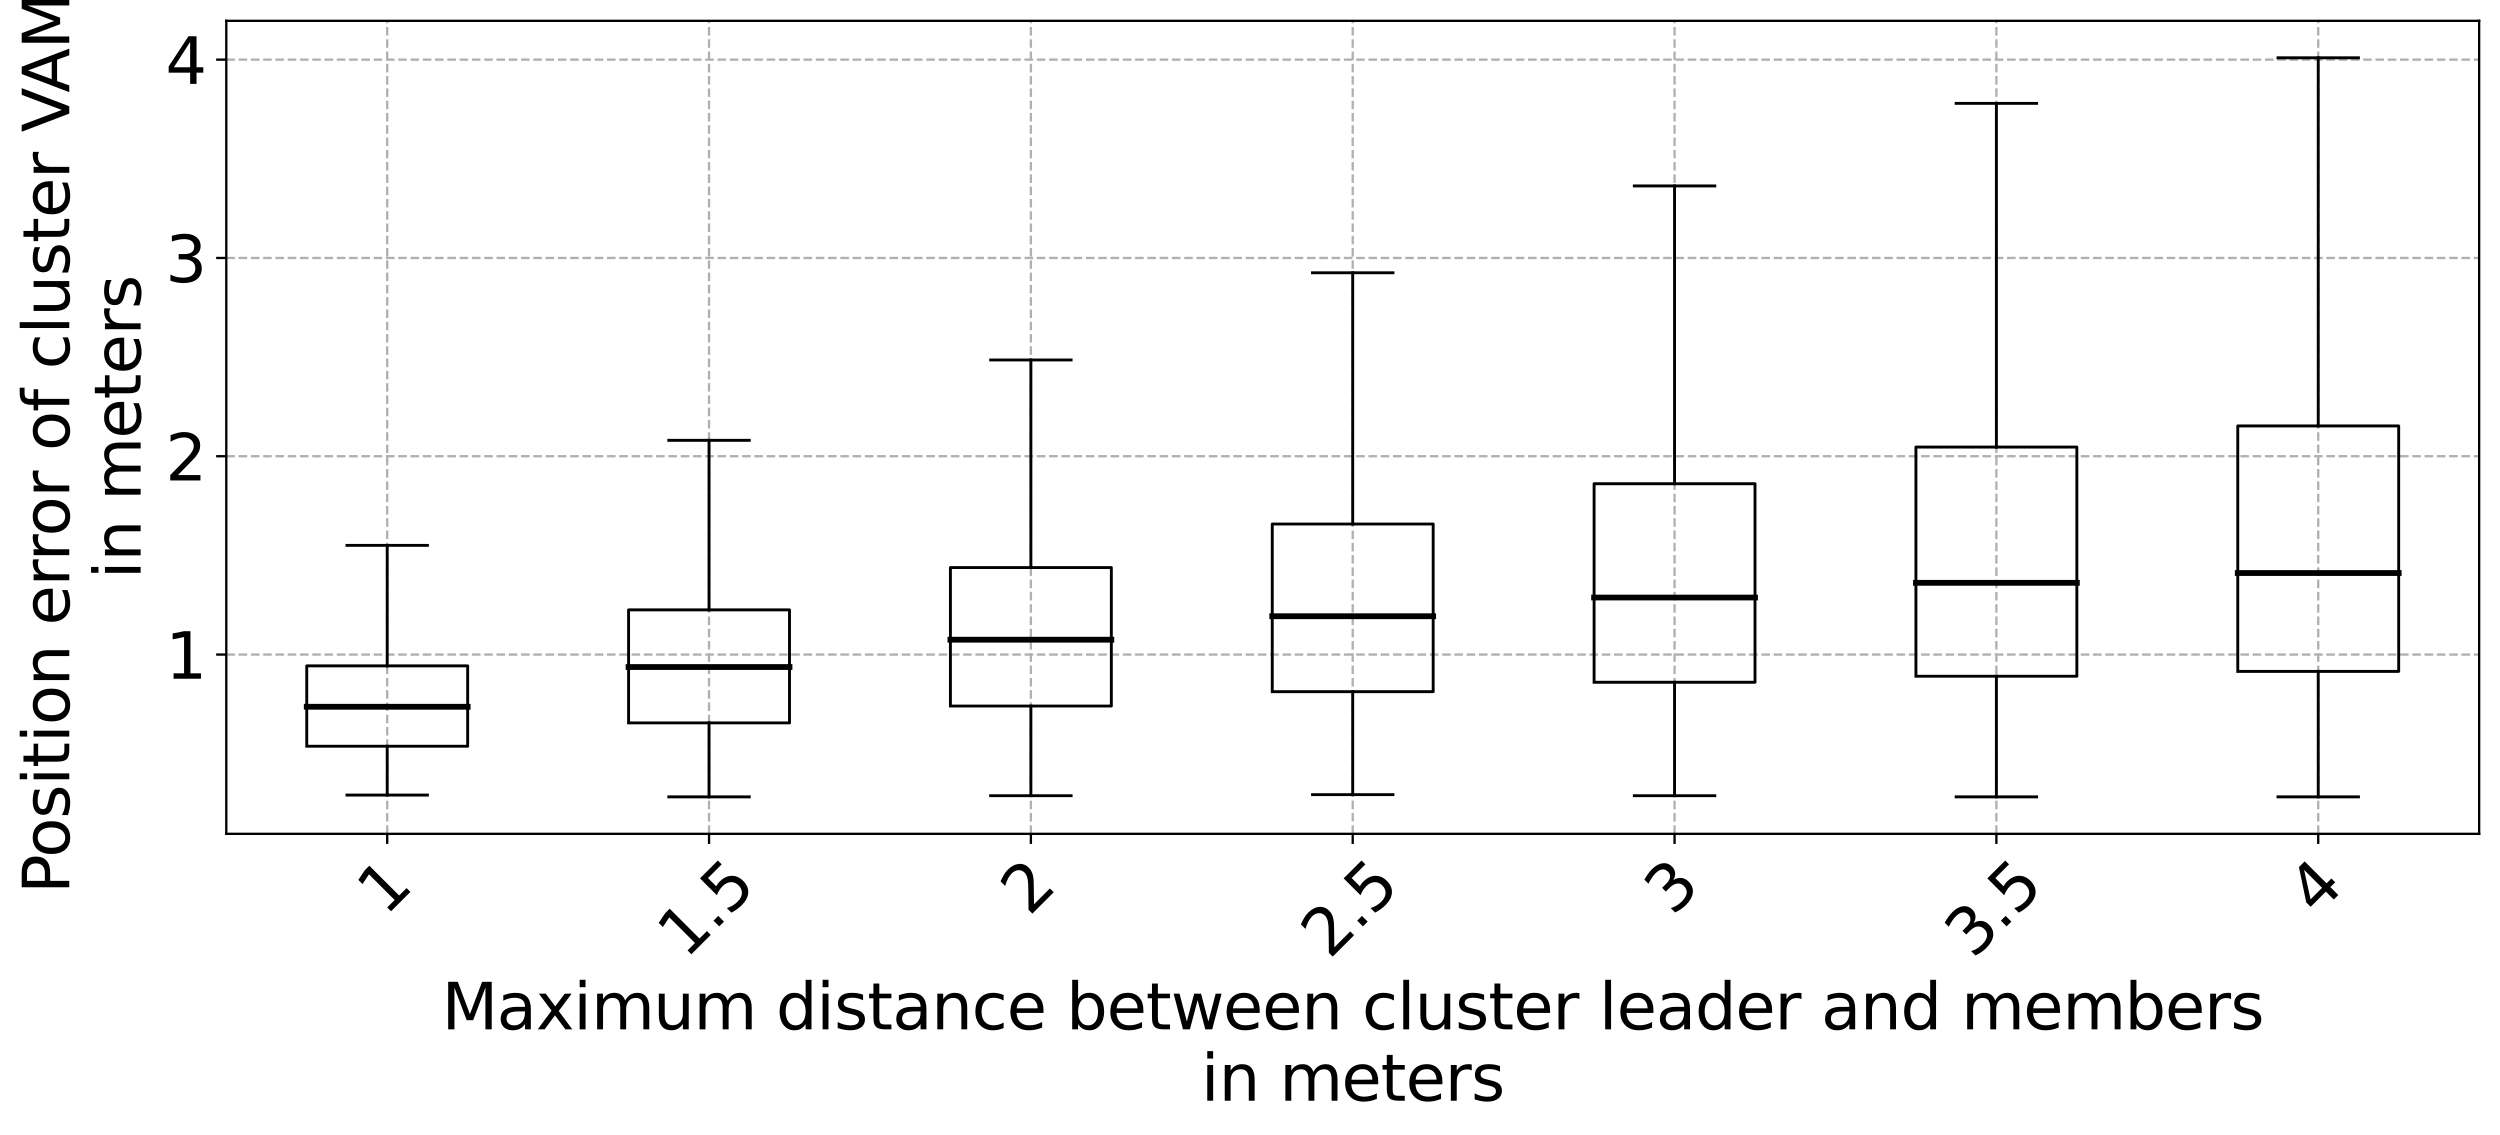 <?xml version="1.0" encoding="utf-8" standalone="no"?>
<!DOCTYPE svg PUBLIC "-//W3C//DTD SVG 1.1//EN"
  "http://www.w3.org/Graphics/SVG/1.1/DTD/svg11.dtd">
<svg xmlns:xlink="http://www.w3.org/1999/xlink" width="863.116pt" height="391.794pt" viewBox="0 0 863.116 391.794" xmlns="http://www.w3.org/2000/svg" version="1.1">
 <defs>
  <style type="text/css">*{stroke-linejoin: round; stroke-linecap: butt}</style>
 </defs>
 <g id="figure_1">
  <g id="patch_1">
   <path d="M 0 391.794 
L 863.116 391.794 
L 863.116 0 
L 0 0 
z
" style="fill: #ffffff"/>
  </g>
  <g id="axes_1">
   <g id="patch_2">
    <path d="M 78.125 287.871 
L 855.916 287.871 
L 855.916 7.2 
L 78.125 7.2 
z
" style="fill: #ffffff"/>
   </g>
   <g id="matplotlib.axis_1">
    <g id="xtick_1">
     <g id="line2d_1">
      <path d="M 133.681 287.871 
L 133.681 7.2 
" clip-path="url(#p2263cb869e)" style="fill: none; stroke-dasharray: 2.96,1.28; stroke-dashoffset: 0; stroke: #b0b0b0; stroke-width: 0.8"/>
     </g>
     <g id="line2d_2">
      <defs>
       <path id="mddb8980dfa" d="M 0 0 
L 0 3.5 
" style="stroke: #000000; stroke-width: 0.8"/>
      </defs>
      <g>
       <use xlink:href="#mddb8980dfa" x="133.681" y="287.871" style="stroke: #000000; stroke-width: 0.8"/>
      </g>
     </g>
     <g id="text_1">
      <!-- 1 -->
      <g transform="translate(133.025 316.59) rotate(-45) scale(0.22 -0.22)">
       <defs>
        <path id="DejaVuSans-31" d="M 794 531 
L 1825 531 
L 1825 4091 
L 703 3866 
L 703 4441 
L 1819 4666 
L 2450 4666 
L 2450 531 
L 3481 531 
L 3481 0 
L 794 0 
L 794 531 
z
" transform="scale(0.016)"/>
       </defs>
       <use xlink:href="#DejaVuSans-31"/>
      </g>
     </g>
    </g>
    <g id="xtick_2">
     <g id="line2d_3">
      <path d="M 244.794 287.871 
L 244.794 7.2 
" clip-path="url(#p2263cb869e)" style="fill: none; stroke-dasharray: 2.96,1.28; stroke-dashoffset: 0; stroke: #b0b0b0; stroke-width: 0.8"/>
     </g>
     <g id="line2d_4">
      <g>
       <use xlink:href="#mddb8980dfa" x="244.794" y="287.871" style="stroke: #000000; stroke-width: 0.8"/>
      </g>
     </g>
     <g id="text_2">
      <!-- 1.5 -->
      <g transform="translate(236.717 331.431) rotate(-45) scale(0.22 -0.22)">
       <defs>
        <path id="DejaVuSans-2e" d="M 684 794 
L 1344 794 
L 1344 0 
L 684 0 
L 684 794 
z
" transform="scale(0.016)"/>
        <path id="DejaVuSans-35" d="M 691 4666 
L 3169 4666 
L 3169 4134 
L 1269 4134 
L 1269 2991 
Q 1406 3038 1543 3061 
Q 1681 3084 1819 3084 
Q 2600 3084 3056 2656 
Q 3513 2228 3513 1497 
Q 3513 744 3044 326 
Q 2575 -91 1722 -91 
Q 1428 -91 1123 -41 
Q 819 9 494 109 
L 494 744 
Q 775 591 1075 516 
Q 1375 441 1709 441 
Q 2250 441 2565 725 
Q 2881 1009 2881 1497 
Q 2881 1984 2565 2268 
Q 2250 2553 1709 2553 
Q 1456 2553 1204 2497 
Q 953 2441 691 2322 
L 691 4666 
z
" transform="scale(0.016)"/>
       </defs>
       <use xlink:href="#DejaVuSans-31"/>
       <use xlink:href="#DejaVuSans-2e" x="63.623"/>
       <use xlink:href="#DejaVuSans-35" x="95.41"/>
      </g>
     </g>
    </g>
    <g id="xtick_3">
     <g id="line2d_5">
      <path d="M 355.907 287.871 
L 355.907 7.2 
" clip-path="url(#p2263cb869e)" style="fill: none; stroke-dasharray: 2.96,1.28; stroke-dashoffset: 0; stroke: #b0b0b0; stroke-width: 0.8"/>
     </g>
     <g id="line2d_6">
      <g>
       <use xlink:href="#mddb8980dfa" x="355.907" y="287.871" style="stroke: #000000; stroke-width: 0.8"/>
      </g>
     </g>
     <g id="text_3">
      <!-- 2 -->
      <g transform="translate(355.251 316.59) rotate(-45) scale(0.22 -0.22)">
       <defs>
        <path id="DejaVuSans-32" d="M 1228 531 
L 3431 531 
L 3431 0 
L 469 0 
L 469 531 
Q 828 903 1448 1529 
Q 2069 2156 2228 2338 
Q 2531 2678 2651 2914 
Q 2772 3150 2772 3378 
Q 2772 3750 2511 3984 
Q 2250 4219 1831 4219 
Q 1534 4219 1204 4116 
Q 875 4013 500 3803 
L 500 4441 
Q 881 4594 1212 4672 
Q 1544 4750 1819 4750 
Q 2544 4750 2975 4387 
Q 3406 4025 3406 3419 
Q 3406 3131 3298 2873 
Q 3191 2616 2906 2266 
Q 2828 2175 2409 1742 
Q 1991 1309 1228 531 
z
" transform="scale(0.016)"/>
       </defs>
       <use xlink:href="#DejaVuSans-32"/>
      </g>
     </g>
    </g>
    <g id="xtick_4">
     <g id="line2d_7">
      <path d="M 467.02 287.871 
L 467.02 7.2 
" clip-path="url(#p2263cb869e)" style="fill: none; stroke-dasharray: 2.96,1.28; stroke-dashoffset: 0; stroke: #b0b0b0; stroke-width: 0.8"/>
     </g>
     <g id="line2d_8">
      <g>
       <use xlink:href="#mddb8980dfa" x="467.02" y="287.871" style="stroke: #000000; stroke-width: 0.8"/>
      </g>
     </g>
     <g id="text_4">
      <!-- 2.5 -->
      <g transform="translate(458.943 331.431) rotate(-45) scale(0.22 -0.22)">
       <use xlink:href="#DejaVuSans-32"/>
       <use xlink:href="#DejaVuSans-2e" x="63.623"/>
       <use xlink:href="#DejaVuSans-35" x="95.41"/>
      </g>
     </g>
    </g>
    <g id="xtick_5">
     <g id="line2d_9">
      <path d="M 578.133 287.871 
L 578.133 7.2 
" clip-path="url(#p2263cb869e)" style="fill: none; stroke-dasharray: 2.96,1.28; stroke-dashoffset: 0; stroke: #b0b0b0; stroke-width: 0.8"/>
     </g>
     <g id="line2d_10">
      <g>
       <use xlink:href="#mddb8980dfa" x="578.133" y="287.871" style="stroke: #000000; stroke-width: 0.8"/>
      </g>
     </g>
     <g id="text_5">
      <!-- 3 -->
      <g transform="translate(577.477 316.59) rotate(-45) scale(0.22 -0.22)">
       <defs>
        <path id="DejaVuSans-33" d="M 2597 2516 
Q 3050 2419 3304 2112 
Q 3559 1806 3559 1356 
Q 3559 666 3084 287 
Q 2609 -91 1734 -91 
Q 1441 -91 1130 -33 
Q 819 25 488 141 
L 488 750 
Q 750 597 1062 519 
Q 1375 441 1716 441 
Q 2309 441 2620 675 
Q 2931 909 2931 1356 
Q 2931 1769 2642 2001 
Q 2353 2234 1838 2234 
L 1294 2234 
L 1294 2753 
L 1863 2753 
Q 2328 2753 2575 2939 
Q 2822 3125 2822 3475 
Q 2822 3834 2567 4026 
Q 2313 4219 1838 4219 
Q 1578 4219 1281 4162 
Q 984 4106 628 3988 
L 628 4550 
Q 988 4650 1302 4700 
Q 1616 4750 1894 4750 
Q 2613 4750 3031 4423 
Q 3450 4097 3450 3541 
Q 3450 3153 3228 2886 
Q 3006 2619 2597 2516 
z
" transform="scale(0.016)"/>
       </defs>
       <use xlink:href="#DejaVuSans-33"/>
      </g>
     </g>
    </g>
    <g id="xtick_6">
     <g id="line2d_11">
      <path d="M 689.246 287.871 
L 689.246 7.2 
" clip-path="url(#p2263cb869e)" style="fill: none; stroke-dasharray: 2.96,1.28; stroke-dashoffset: 0; stroke: #b0b0b0; stroke-width: 0.8"/>
     </g>
     <g id="line2d_12">
      <g>
       <use xlink:href="#mddb8980dfa" x="689.246" y="287.871" style="stroke: #000000; stroke-width: 0.8"/>
      </g>
     </g>
     <g id="text_6">
      <!-- 3.5 -->
      <g transform="translate(681.169 331.431) rotate(-45) scale(0.22 -0.22)">
       <use xlink:href="#DejaVuSans-33"/>
       <use xlink:href="#DejaVuSans-2e" x="63.623"/>
       <use xlink:href="#DejaVuSans-35" x="95.41"/>
      </g>
     </g>
    </g>
    <g id="xtick_7">
     <g id="line2d_13">
      <path d="M 800.36 287.871 
L 800.36 7.2 
" clip-path="url(#p2263cb869e)" style="fill: none; stroke-dasharray: 2.96,1.28; stroke-dashoffset: 0; stroke: #b0b0b0; stroke-width: 0.8"/>
     </g>
     <g id="line2d_14">
      <g>
       <use xlink:href="#mddb8980dfa" x="800.36" y="287.871" style="stroke: #000000; stroke-width: 0.8"/>
      </g>
     </g>
     <g id="text_7">
      <!-- 4 -->
      <g transform="translate(799.703 316.59) rotate(-45) scale(0.22 -0.22)">
       <defs>
        <path id="DejaVuSans-34" d="M 2419 4116 
L 825 1625 
L 2419 1625 
L 2419 4116 
z
M 2253 4666 
L 3047 4666 
L 3047 1625 
L 3713 1625 
L 3713 1100 
L 3047 1100 
L 3047 0 
L 2419 0 
L 2419 1100 
L 313 1100 
L 313 1709 
L 2253 4666 
z
" transform="scale(0.016)"/>
       </defs>
       <use xlink:href="#DejaVuSans-34"/>
      </g>
     </g>
    </g>
    <g id="text_8">
     <!-- Maximum distance between cluster leader and members -->
     <g transform="translate(152.522 355.383) scale(0.22 -0.22)">
      <defs>
       <path id="DejaVuSans-4d" d="M 628 4666 
L 1569 4666 
L 2759 1491 
L 3956 4666 
L 4897 4666 
L 4897 0 
L 4281 0 
L 4281 4097 
L 3078 897 
L 2444 897 
L 1241 4097 
L 1241 0 
L 628 0 
L 628 4666 
z
" transform="scale(0.016)"/>
       <path id="DejaVuSans-61" d="M 2194 1759 
Q 1497 1759 1228 1600 
Q 959 1441 959 1056 
Q 959 750 1161 570 
Q 1363 391 1709 391 
Q 2188 391 2477 730 
Q 2766 1069 2766 1631 
L 2766 1759 
L 2194 1759 
z
M 3341 1997 
L 3341 0 
L 2766 0 
L 2766 531 
Q 2569 213 2275 61 
Q 1981 -91 1556 -91 
Q 1019 -91 701 211 
Q 384 513 384 1019 
Q 384 1609 779 1909 
Q 1175 2209 1959 2209 
L 2766 2209 
L 2766 2266 
Q 2766 2663 2505 2880 
Q 2244 3097 1772 3097 
Q 1472 3097 1187 3025 
Q 903 2953 641 2809 
L 641 3341 
Q 956 3463 1253 3523 
Q 1550 3584 1831 3584 
Q 2591 3584 2966 3190 
Q 3341 2797 3341 1997 
z
" transform="scale(0.016)"/>
       <path id="DejaVuSans-78" d="M 3513 3500 
L 2247 1797 
L 3578 0 
L 2900 0 
L 1881 1375 
L 863 0 
L 184 0 
L 1544 1831 
L 300 3500 
L 978 3500 
L 1906 2253 
L 2834 3500 
L 3513 3500 
z
" transform="scale(0.016)"/>
       <path id="DejaVuSans-69" d="M 603 3500 
L 1178 3500 
L 1178 0 
L 603 0 
L 603 3500 
z
M 603 4863 
L 1178 4863 
L 1178 4134 
L 603 4134 
L 603 4863 
z
" transform="scale(0.016)"/>
       <path id="DejaVuSans-6d" d="M 3328 2828 
Q 3544 3216 3844 3400 
Q 4144 3584 4550 3584 
Q 5097 3584 5394 3201 
Q 5691 2819 5691 2113 
L 5691 0 
L 5113 0 
L 5113 2094 
Q 5113 2597 4934 2840 
Q 4756 3084 4391 3084 
Q 3944 3084 3684 2787 
Q 3425 2491 3425 1978 
L 3425 0 
L 2847 0 
L 2847 2094 
Q 2847 2600 2669 2842 
Q 2491 3084 2119 3084 
Q 1678 3084 1418 2786 
Q 1159 2488 1159 1978 
L 1159 0 
L 581 0 
L 581 3500 
L 1159 3500 
L 1159 2956 
Q 1356 3278 1631 3431 
Q 1906 3584 2284 3584 
Q 2666 3584 2933 3390 
Q 3200 3197 3328 2828 
z
" transform="scale(0.016)"/>
       <path id="DejaVuSans-75" d="M 544 1381 
L 544 3500 
L 1119 3500 
L 1119 1403 
Q 1119 906 1312 657 
Q 1506 409 1894 409 
Q 2359 409 2629 706 
Q 2900 1003 2900 1516 
L 2900 3500 
L 3475 3500 
L 3475 0 
L 2900 0 
L 2900 538 
Q 2691 219 2414 64 
Q 2138 -91 1772 -91 
Q 1169 -91 856 284 
Q 544 659 544 1381 
z
M 1991 3584 
L 1991 3584 
z
" transform="scale(0.016)"/>
       <path id="DejaVuSans-20" transform="scale(0.016)"/>
       <path id="DejaVuSans-64" d="M 2906 2969 
L 2906 4863 
L 3481 4863 
L 3481 0 
L 2906 0 
L 2906 525 
Q 2725 213 2448 61 
Q 2172 -91 1784 -91 
Q 1150 -91 751 415 
Q 353 922 353 1747 
Q 353 2572 751 3078 
Q 1150 3584 1784 3584 
Q 2172 3584 2448 3432 
Q 2725 3281 2906 2969 
z
M 947 1747 
Q 947 1113 1208 752 
Q 1469 391 1925 391 
Q 2381 391 2643 752 
Q 2906 1113 2906 1747 
Q 2906 2381 2643 2742 
Q 2381 3103 1925 3103 
Q 1469 3103 1208 2742 
Q 947 2381 947 1747 
z
" transform="scale(0.016)"/>
       <path id="DejaVuSans-73" d="M 2834 3397 
L 2834 2853 
Q 2591 2978 2328 3040 
Q 2066 3103 1784 3103 
Q 1356 3103 1142 2972 
Q 928 2841 928 2578 
Q 928 2378 1081 2264 
Q 1234 2150 1697 2047 
L 1894 2003 
Q 2506 1872 2764 1633 
Q 3022 1394 3022 966 
Q 3022 478 2636 193 
Q 2250 -91 1575 -91 
Q 1294 -91 989 -36 
Q 684 19 347 128 
L 347 722 
Q 666 556 975 473 
Q 1284 391 1588 391 
Q 1994 391 2212 530 
Q 2431 669 2431 922 
Q 2431 1156 2273 1281 
Q 2116 1406 1581 1522 
L 1381 1569 
Q 847 1681 609 1914 
Q 372 2147 372 2553 
Q 372 3047 722 3315 
Q 1072 3584 1716 3584 
Q 2034 3584 2315 3537 
Q 2597 3491 2834 3397 
z
" transform="scale(0.016)"/>
       <path id="DejaVuSans-74" d="M 1172 4494 
L 1172 3500 
L 2356 3500 
L 2356 3053 
L 1172 3053 
L 1172 1153 
Q 1172 725 1289 603 
Q 1406 481 1766 481 
L 2356 481 
L 2356 0 
L 1766 0 
Q 1100 0 847 248 
Q 594 497 594 1153 
L 594 3053 
L 172 3053 
L 172 3500 
L 594 3500 
L 594 4494 
L 1172 4494 
z
" transform="scale(0.016)"/>
       <path id="DejaVuSans-6e" d="M 3513 2113 
L 3513 0 
L 2938 0 
L 2938 2094 
Q 2938 2591 2744 2837 
Q 2550 3084 2163 3084 
Q 1697 3084 1428 2787 
Q 1159 2491 1159 1978 
L 1159 0 
L 581 0 
L 581 3500 
L 1159 3500 
L 1159 2956 
Q 1366 3272 1645 3428 
Q 1925 3584 2291 3584 
Q 2894 3584 3203 3211 
Q 3513 2838 3513 2113 
z
" transform="scale(0.016)"/>
       <path id="DejaVuSans-63" d="M 3122 3366 
L 3122 2828 
Q 2878 2963 2633 3030 
Q 2388 3097 2138 3097 
Q 1578 3097 1268 2742 
Q 959 2388 959 1747 
Q 959 1106 1268 751 
Q 1578 397 2138 397 
Q 2388 397 2633 464 
Q 2878 531 3122 666 
L 3122 134 
Q 2881 22 2623 -34 
Q 2366 -91 2075 -91 
Q 1284 -91 818 406 
Q 353 903 353 1747 
Q 353 2603 823 3093 
Q 1294 3584 2113 3584 
Q 2378 3584 2631 3529 
Q 2884 3475 3122 3366 
z
" transform="scale(0.016)"/>
       <path id="DejaVuSans-65" d="M 3597 1894 
L 3597 1613 
L 953 1613 
Q 991 1019 1311 708 
Q 1631 397 2203 397 
Q 2534 397 2845 478 
Q 3156 559 3463 722 
L 3463 178 
Q 3153 47 2828 -22 
Q 2503 -91 2169 -91 
Q 1331 -91 842 396 
Q 353 884 353 1716 
Q 353 2575 817 3079 
Q 1281 3584 2069 3584 
Q 2775 3584 3186 3129 
Q 3597 2675 3597 1894 
z
M 3022 2063 
Q 3016 2534 2758 2815 
Q 2500 3097 2075 3097 
Q 1594 3097 1305 2825 
Q 1016 2553 972 2059 
L 3022 2063 
z
" transform="scale(0.016)"/>
       <path id="DejaVuSans-62" d="M 3116 1747 
Q 3116 2381 2855 2742 
Q 2594 3103 2138 3103 
Q 1681 3103 1420 2742 
Q 1159 2381 1159 1747 
Q 1159 1113 1420 752 
Q 1681 391 2138 391 
Q 2594 391 2855 752 
Q 3116 1113 3116 1747 
z
M 1159 2969 
Q 1341 3281 1617 3432 
Q 1894 3584 2278 3584 
Q 2916 3584 3314 3078 
Q 3713 2572 3713 1747 
Q 3713 922 3314 415 
Q 2916 -91 2278 -91 
Q 1894 -91 1617 61 
Q 1341 213 1159 525 
L 1159 0 
L 581 0 
L 581 4863 
L 1159 4863 
L 1159 2969 
z
" transform="scale(0.016)"/>
       <path id="DejaVuSans-77" d="M 269 3500 
L 844 3500 
L 1563 769 
L 2278 3500 
L 2956 3500 
L 3675 769 
L 4391 3500 
L 4966 3500 
L 4050 0 
L 3372 0 
L 2619 2869 
L 1863 0 
L 1184 0 
L 269 3500 
z
" transform="scale(0.016)"/>
       <path id="DejaVuSans-6c" d="M 603 4863 
L 1178 4863 
L 1178 0 
L 603 0 
L 603 4863 
z
" transform="scale(0.016)"/>
       <path id="DejaVuSans-72" d="M 2631 2963 
Q 2534 3019 2420 3045 
Q 2306 3072 2169 3072 
Q 1681 3072 1420 2755 
Q 1159 2438 1159 1844 
L 1159 0 
L 581 0 
L 581 3500 
L 1159 3500 
L 1159 2956 
Q 1341 3275 1631 3429 
Q 1922 3584 2338 3584 
Q 2397 3584 2469 3576 
Q 2541 3569 2628 3553 
L 2631 2963 
z
" transform="scale(0.016)"/>
      </defs>
      <use xlink:href="#DejaVuSans-4d"/>
      <use xlink:href="#DejaVuSans-61" x="86.279"/>
      <use xlink:href="#DejaVuSans-78" x="147.559"/>
      <use xlink:href="#DejaVuSans-69" x="206.738"/>
      <use xlink:href="#DejaVuSans-6d" x="234.521"/>
      <use xlink:href="#DejaVuSans-75" x="331.934"/>
      <use xlink:href="#DejaVuSans-6d" x="395.312"/>
      <use xlink:href="#DejaVuSans-20" x="492.725"/>
      <use xlink:href="#DejaVuSans-64" x="524.512"/>
      <use xlink:href="#DejaVuSans-69" x="587.988"/>
      <use xlink:href="#DejaVuSans-73" x="615.771"/>
      <use xlink:href="#DejaVuSans-74" x="667.871"/>
      <use xlink:href="#DejaVuSans-61" x="707.08"/>
      <use xlink:href="#DejaVuSans-6e" x="768.359"/>
      <use xlink:href="#DejaVuSans-63" x="831.738"/>
      <use xlink:href="#DejaVuSans-65" x="886.719"/>
      <use xlink:href="#DejaVuSans-20" x="948.242"/>
      <use xlink:href="#DejaVuSans-62" x="980.029"/>
      <use xlink:href="#DejaVuSans-65" x="1043.506"/>
      <use xlink:href="#DejaVuSans-74" x="1105.029"/>
      <use xlink:href="#DejaVuSans-77" x="1144.238"/>
      <use xlink:href="#DejaVuSans-65" x="1226.025"/>
      <use xlink:href="#DejaVuSans-65" x="1287.549"/>
      <use xlink:href="#DejaVuSans-6e" x="1349.072"/>
      <use xlink:href="#DejaVuSans-20" x="1412.451"/>
      <use xlink:href="#DejaVuSans-63" x="1444.238"/>
      <use xlink:href="#DejaVuSans-6c" x="1499.219"/>
      <use xlink:href="#DejaVuSans-75" x="1527.002"/>
      <use xlink:href="#DejaVuSans-73" x="1590.381"/>
      <use xlink:href="#DejaVuSans-74" x="1642.48"/>
      <use xlink:href="#DejaVuSans-65" x="1681.689"/>
      <use xlink:href="#DejaVuSans-72" x="1743.213"/>
      <use xlink:href="#DejaVuSans-20" x="1784.326"/>
      <use xlink:href="#DejaVuSans-6c" x="1816.113"/>
      <use xlink:href="#DejaVuSans-65" x="1843.896"/>
      <use xlink:href="#DejaVuSans-61" x="1905.42"/>
      <use xlink:href="#DejaVuSans-64" x="1966.699"/>
      <use xlink:href="#DejaVuSans-65" x="2030.176"/>
      <use xlink:href="#DejaVuSans-72" x="2091.699"/>
      <use xlink:href="#DejaVuSans-20" x="2132.812"/>
      <use xlink:href="#DejaVuSans-61" x="2164.6"/>
      <use xlink:href="#DejaVuSans-6e" x="2225.879"/>
      <use xlink:href="#DejaVuSans-64" x="2289.258"/>
      <use xlink:href="#DejaVuSans-20" x="2352.734"/>
      <use xlink:href="#DejaVuSans-6d" x="2384.521"/>
      <use xlink:href="#DejaVuSans-65" x="2481.934"/>
      <use xlink:href="#DejaVuSans-6d" x="2543.457"/>
      <use xlink:href="#DejaVuSans-62" x="2640.869"/>
      <use xlink:href="#DejaVuSans-65" x="2704.346"/>
      <use xlink:href="#DejaVuSans-72" x="2765.869"/>
      <use xlink:href="#DejaVuSans-73" x="2806.982"/>
     </g>
     <!-- in meters -->
     <g transform="translate(414.681 380.018) scale(0.22 -0.22)">
      <use xlink:href="#DejaVuSans-69"/>
      <use xlink:href="#DejaVuSans-6e" x="27.783"/>
      <use xlink:href="#DejaVuSans-20" x="91.162"/>
      <use xlink:href="#DejaVuSans-6d" x="122.949"/>
      <use xlink:href="#DejaVuSans-65" x="220.361"/>
      <use xlink:href="#DejaVuSans-74" x="281.885"/>
      <use xlink:href="#DejaVuSans-65" x="321.094"/>
      <use xlink:href="#DejaVuSans-72" x="382.617"/>
      <use xlink:href="#DejaVuSans-73" x="423.73"/>
     </g>
    </g>
   </g>
   <g id="matplotlib.axis_2">
    <g id="ytick_1">
     <g id="line2d_15">
      <path d="M 78.125 225.983 
L 855.916 225.983 
" clip-path="url(#p2263cb869e)" style="fill: none; stroke-dasharray: 2.96,1.28; stroke-dashoffset: 0; stroke: #b0b0b0; stroke-width: 0.8"/>
     </g>
     <g id="line2d_16">
      <defs>
       <path id="m7fa5b7ee86" d="M 0 0 
L -3.5 0 
" style="stroke: #000000; stroke-width: 0.8"/>
      </defs>
      <g>
       <use xlink:href="#m7fa5b7ee86" x="78.125" y="225.983" style="stroke: #000000; stroke-width: 0.8"/>
      </g>
     </g>
     <g id="text_9">
      <!-- 1 -->
      <g transform="translate(57.127 234.341) scale(0.22 -0.22)">
       <use xlink:href="#DejaVuSans-31"/>
      </g>
     </g>
    </g>
    <g id="ytick_2">
     <g id="line2d_17">
      <path d="M 78.125 157.52 
L 855.916 157.52 
" clip-path="url(#p2263cb869e)" style="fill: none; stroke-dasharray: 2.96,1.28; stroke-dashoffset: 0; stroke: #b0b0b0; stroke-width: 0.8"/>
     </g>
     <g id="line2d_18">
      <g>
       <use xlink:href="#m7fa5b7ee86" x="78.125" y="157.52" style="stroke: #000000; stroke-width: 0.8"/>
      </g>
     </g>
     <g id="text_10">
      <!-- 2 -->
      <g transform="translate(57.127 165.878) scale(0.22 -0.22)">
       <use xlink:href="#DejaVuSans-32"/>
      </g>
     </g>
    </g>
    <g id="ytick_3">
     <g id="line2d_19">
      <path d="M 78.125 89.057 
L 855.916 89.057 
" clip-path="url(#p2263cb869e)" style="fill: none; stroke-dasharray: 2.96,1.28; stroke-dashoffset: 0; stroke: #b0b0b0; stroke-width: 0.8"/>
     </g>
     <g id="line2d_20">
      <g>
       <use xlink:href="#m7fa5b7ee86" x="78.125" y="89.057" style="stroke: #000000; stroke-width: 0.8"/>
      </g>
     </g>
     <g id="text_11">
      <!-- 3 -->
      <g transform="translate(57.127 97.415) scale(0.22 -0.22)">
       <use xlink:href="#DejaVuSans-33"/>
      </g>
     </g>
    </g>
    <g id="ytick_4">
     <g id="line2d_21">
      <path d="M 78.125 20.594 
L 855.916 20.594 
" clip-path="url(#p2263cb869e)" style="fill: none; stroke-dasharray: 2.96,1.28; stroke-dashoffset: 0; stroke: #b0b0b0; stroke-width: 0.8"/>
     </g>
     <g id="line2d_22">
      <g>
       <use xlink:href="#m7fa5b7ee86" x="78.125" y="20.594" style="stroke: #000000; stroke-width: 0.8"/>
      </g>
     </g>
     <g id="text_12">
      <!-- 4 -->
      <g transform="translate(57.127 28.953) scale(0.22 -0.22)">
       <use xlink:href="#DejaVuSans-34"/>
      </g>
     </g>
    </g>
    <g id="text_13">
     <!-- Position error of cluster VAMs -->
     <g transform="translate(23.917 308.547) rotate(-90) scale(0.22 -0.22)">
      <defs>
       <path id="DejaVuSans-50" d="M 1259 4147 
L 1259 2394 
L 2053 2394 
Q 2494 2394 2734 2622 
Q 2975 2850 2975 3272 
Q 2975 3691 2734 3919 
Q 2494 4147 2053 4147 
L 1259 4147 
z
M 628 4666 
L 2053 4666 
Q 2838 4666 3239 4311 
Q 3641 3956 3641 3272 
Q 3641 2581 3239 2228 
Q 2838 1875 2053 1875 
L 1259 1875 
L 1259 0 
L 628 0 
L 628 4666 
z
" transform="scale(0.016)"/>
       <path id="DejaVuSans-6f" d="M 1959 3097 
Q 1497 3097 1228 2736 
Q 959 2375 959 1747 
Q 959 1119 1226 758 
Q 1494 397 1959 397 
Q 2419 397 2687 759 
Q 2956 1122 2956 1747 
Q 2956 2369 2687 2733 
Q 2419 3097 1959 3097 
z
M 1959 3584 
Q 2709 3584 3137 3096 
Q 3566 2609 3566 1747 
Q 3566 888 3137 398 
Q 2709 -91 1959 -91 
Q 1206 -91 779 398 
Q 353 888 353 1747 
Q 353 2609 779 3096 
Q 1206 3584 1959 3584 
z
" transform="scale(0.016)"/>
       <path id="DejaVuSans-66" d="M 2375 4863 
L 2375 4384 
L 1825 4384 
Q 1516 4384 1395 4259 
Q 1275 4134 1275 3809 
L 1275 3500 
L 2222 3500 
L 2222 3053 
L 1275 3053 
L 1275 0 
L 697 0 
L 697 3053 
L 147 3053 
L 147 3500 
L 697 3500 
L 697 3744 
Q 697 4328 969 4595 
Q 1241 4863 1831 4863 
L 2375 4863 
z
" transform="scale(0.016)"/>
       <path id="DejaVuSans-56" d="M 1831 0 
L 50 4666 
L 709 4666 
L 2188 738 
L 3669 4666 
L 4325 4666 
L 2547 0 
L 1831 0 
z
" transform="scale(0.016)"/>
       <path id="DejaVuSans-41" d="M 2188 4044 
L 1331 1722 
L 3047 1722 
L 2188 4044 
z
M 1831 4666 
L 2547 4666 
L 4325 0 
L 3669 0 
L 3244 1197 
L 1141 1197 
L 716 0 
L 50 0 
L 1831 4666 
z
" transform="scale(0.016)"/>
      </defs>
      <use xlink:href="#DejaVuSans-50"/>
      <use xlink:href="#DejaVuSans-6f" x="56.678"/>
      <use xlink:href="#DejaVuSans-73" x="117.859"/>
      <use xlink:href="#DejaVuSans-69" x="169.959"/>
      <use xlink:href="#DejaVuSans-74" x="197.742"/>
      <use xlink:href="#DejaVuSans-69" x="236.951"/>
      <use xlink:href="#DejaVuSans-6f" x="264.734"/>
      <use xlink:href="#DejaVuSans-6e" x="325.916"/>
      <use xlink:href="#DejaVuSans-20" x="389.295"/>
      <use xlink:href="#DejaVuSans-65" x="421.082"/>
      <use xlink:href="#DejaVuSans-72" x="482.605"/>
      <use xlink:href="#DejaVuSans-72" x="521.969"/>
      <use xlink:href="#DejaVuSans-6f" x="560.832"/>
      <use xlink:href="#DejaVuSans-72" x="622.014"/>
      <use xlink:href="#DejaVuSans-20" x="663.127"/>
      <use xlink:href="#DejaVuSans-6f" x="694.914"/>
      <use xlink:href="#DejaVuSans-66" x="756.096"/>
      <use xlink:href="#DejaVuSans-20" x="791.301"/>
      <use xlink:href="#DejaVuSans-63" x="823.088"/>
      <use xlink:href="#DejaVuSans-6c" x="878.068"/>
      <use xlink:href="#DejaVuSans-75" x="905.852"/>
      <use xlink:href="#DejaVuSans-73" x="969.23"/>
      <use xlink:href="#DejaVuSans-74" x="1021.33"/>
      <use xlink:href="#DejaVuSans-65" x="1060.539"/>
      <use xlink:href="#DejaVuSans-72" x="1122.062"/>
      <use xlink:href="#DejaVuSans-20" x="1163.176"/>
      <use xlink:href="#DejaVuSans-56" x="1194.963"/>
      <use xlink:href="#DejaVuSans-41" x="1256.996"/>
      <use xlink:href="#DejaVuSans-4d" x="1325.404"/>
      <use xlink:href="#DejaVuSans-73" x="1411.684"/>
     </g>
     <!-- in meters -->
     <g transform="translate(48.552 199.875) rotate(-90) scale(0.22 -0.22)">
      <use xlink:href="#DejaVuSans-69"/>
      <use xlink:href="#DejaVuSans-6e" x="27.783"/>
      <use xlink:href="#DejaVuSans-20" x="91.162"/>
      <use xlink:href="#DejaVuSans-6d" x="122.949"/>
      <use xlink:href="#DejaVuSans-65" x="220.361"/>
      <use xlink:href="#DejaVuSans-74" x="281.885"/>
      <use xlink:href="#DejaVuSans-65" x="321.094"/>
      <use xlink:href="#DejaVuSans-72" x="382.617"/>
      <use xlink:href="#DejaVuSans-73" x="423.73"/>
     </g>
    </g>
   </g>
   <g id="line2d_23">
    <path d="M 105.903 257.64 
L 161.459 257.64 
L 161.459 229.884 
L 105.903 229.884 
L 105.903 257.64 
" clip-path="url(#p2263cb869e)" style="fill: none; stroke: #000000; stroke-linecap: square"/>
   </g>
   <g id="line2d_24">
    <path d="M 133.681 257.64 
L 133.681 274.497 
" clip-path="url(#p2263cb869e)" style="fill: none; stroke: #000000; stroke-linecap: square"/>
   </g>
   <g id="line2d_25">
    <path d="M 133.681 229.884 
L 133.681 188.291 
" clip-path="url(#p2263cb869e)" style="fill: none; stroke: #000000; stroke-linecap: square"/>
   </g>
   <g id="line2d_26">
    <path d="M 119.792 274.497 
L 147.57 274.497 
" clip-path="url(#p2263cb869e)" style="fill: none; stroke: #000000; stroke-linecap: square"/>
   </g>
   <g id="line2d_27">
    <path d="M 119.792 188.291 
L 147.57 188.291 
" clip-path="url(#p2263cb869e)" style="fill: none; stroke: #000000; stroke-linecap: square"/>
   </g>
   <g id="line2d_28">
    <path d="M 217.016 249.582 
L 272.572 249.582 
L 272.572 210.557 
L 217.016 210.557 
L 217.016 249.582 
" clip-path="url(#p2263cb869e)" style="fill: none; stroke: #000000; stroke-linecap: square"/>
   </g>
   <g id="line2d_29">
    <path d="M 244.794 249.582 
L 244.794 275.114 
" clip-path="url(#p2263cb869e)" style="fill: none; stroke: #000000; stroke-linecap: square"/>
   </g>
   <g id="line2d_30">
    <path d="M 244.794 210.557 
L 244.794 152.022 
" clip-path="url(#p2263cb869e)" style="fill: none; stroke: #000000; stroke-linecap: square"/>
   </g>
   <g id="line2d_31">
    <path d="M 230.905 275.114 
L 258.683 275.114 
" clip-path="url(#p2263cb869e)" style="fill: none; stroke: #000000; stroke-linecap: square"/>
   </g>
   <g id="line2d_32">
    <path d="M 230.905 152.022 
L 258.683 152.022 
" clip-path="url(#p2263cb869e)" style="fill: none; stroke: #000000; stroke-linecap: square"/>
   </g>
   <g id="line2d_33">
    <path d="M 328.129 243.752 
L 383.686 243.752 
L 383.686 195.951 
L 328.129 195.951 
L 328.129 243.752 
" clip-path="url(#p2263cb869e)" style="fill: none; stroke: #000000; stroke-linecap: square"/>
   </g>
   <g id="line2d_34">
    <path d="M 355.907 243.752 
L 355.907 274.712 
" clip-path="url(#p2263cb869e)" style="fill: none; stroke: #000000; stroke-linecap: square"/>
   </g>
   <g id="line2d_35">
    <path d="M 355.907 195.951 
L 355.907 124.271 
" clip-path="url(#p2263cb869e)" style="fill: none; stroke: #000000; stroke-linecap: square"/>
   </g>
   <g id="line2d_36">
    <path d="M 342.018 274.712 
L 369.796 274.712 
" clip-path="url(#p2263cb869e)" style="fill: none; stroke: #000000; stroke-linecap: square"/>
   </g>
   <g id="line2d_37">
    <path d="M 342.018 124.271 
L 369.796 124.271 
" clip-path="url(#p2263cb869e)" style="fill: none; stroke: #000000; stroke-linecap: square"/>
   </g>
   <g id="line2d_38">
    <path d="M 439.242 238.795 
L 494.799 238.795 
L 494.799 180.919 
L 439.242 180.919 
L 439.242 238.795 
" clip-path="url(#p2263cb869e)" style="fill: none; stroke: #000000; stroke-linecap: square"/>
   </g>
   <g id="line2d_39">
    <path d="M 467.02 238.795 
L 467.02 274.342 
" clip-path="url(#p2263cb869e)" style="fill: none; stroke: #000000; stroke-linecap: square"/>
   </g>
   <g id="line2d_40">
    <path d="M 467.02 180.919 
L 467.02 94.167 
" clip-path="url(#p2263cb869e)" style="fill: none; stroke: #000000; stroke-linecap: square"/>
   </g>
   <g id="line2d_41">
    <path d="M 453.131 274.342 
L 480.909 274.342 
" clip-path="url(#p2263cb869e)" style="fill: none; stroke: #000000; stroke-linecap: square"/>
   </g>
   <g id="line2d_42">
    <path d="M 453.131 94.167 
L 480.909 94.167 
" clip-path="url(#p2263cb869e)" style="fill: none; stroke: #000000; stroke-linecap: square"/>
   </g>
   <g id="line2d_43">
    <path d="M 550.355 235.552 
L 605.912 235.552 
L 605.912 167.003 
L 550.355 167.003 
L 550.355 235.552 
" clip-path="url(#p2263cb869e)" style="fill: none; stroke: #000000; stroke-linecap: square"/>
   </g>
   <g id="line2d_44">
    <path d="M 578.133 235.552 
L 578.133 274.712 
" clip-path="url(#p2263cb869e)" style="fill: none; stroke: #000000; stroke-linecap: square"/>
   </g>
   <g id="line2d_45">
    <path d="M 578.133 167.003 
L 578.133 64.195 
" clip-path="url(#p2263cb869e)" style="fill: none; stroke: #000000; stroke-linecap: square"/>
   </g>
   <g id="line2d_46">
    <path d="M 564.244 274.712 
L 592.023 274.712 
" clip-path="url(#p2263cb869e)" style="fill: none; stroke: #000000; stroke-linecap: square"/>
   </g>
   <g id="line2d_47">
    <path d="M 564.244 64.195 
L 592.023 64.195 
" clip-path="url(#p2263cb869e)" style="fill: none; stroke: #000000; stroke-linecap: square"/>
   </g>
   <g id="line2d_48">
    <path d="M 661.468 233.47 
L 717.025 233.47 
L 717.025 154.349 
L 661.468 154.349 
L 661.468 233.47 
" clip-path="url(#p2263cb869e)" style="fill: none; stroke: #000000; stroke-linecap: square"/>
   </g>
   <g id="line2d_49">
    <path d="M 689.246 233.47 
L 689.246 275.114 
" clip-path="url(#p2263cb869e)" style="fill: none; stroke: #000000; stroke-linecap: square"/>
   </g>
   <g id="line2d_50">
    <path d="M 689.246 154.349 
L 689.246 35.692 
" clip-path="url(#p2263cb869e)" style="fill: none; stroke: #000000; stroke-linecap: square"/>
   </g>
   <g id="line2d_51">
    <path d="M 675.357 275.114 
L 703.136 275.114 
" clip-path="url(#p2263cb869e)" style="fill: none; stroke: #000000; stroke-linecap: square"/>
   </g>
   <g id="line2d_52">
    <path d="M 675.357 35.692 
L 703.136 35.692 
" clip-path="url(#p2263cb869e)" style="fill: none; stroke: #000000; stroke-linecap: square"/>
   </g>
   <g id="line2d_53">
    <path d="M 772.581 231.799 
L 828.138 231.799 
L 828.138 147.056 
L 772.581 147.056 
L 772.581 231.799 
" clip-path="url(#p2263cb869e)" style="fill: none; stroke: #000000; stroke-linecap: square"/>
   </g>
   <g id="line2d_54">
    <path d="M 800.36 231.799 
L 800.36 275.114 
" clip-path="url(#p2263cb869e)" style="fill: none; stroke: #000000; stroke-linecap: square"/>
   </g>
   <g id="line2d_55">
    <path d="M 800.36 147.056 
L 800.36 19.958 
" clip-path="url(#p2263cb869e)" style="fill: none; stroke: #000000; stroke-linecap: square"/>
   </g>
   <g id="line2d_56">
    <path d="M 786.47 275.114 
L 814.249 275.114 
" clip-path="url(#p2263cb869e)" style="fill: none; stroke: #000000; stroke-linecap: square"/>
   </g>
   <g id="line2d_57">
    <path d="M 786.47 19.958 
L 814.249 19.958 
" clip-path="url(#p2263cb869e)" style="fill: none; stroke: #000000; stroke-linecap: square"/>
   </g>
   <g id="line2d_58">
    <path d="M 105.903 244.012 
L 161.459 244.012 
" clip-path="url(#p2263cb869e)" style="fill: none; stroke: #000000; stroke-width: 2; stroke-linecap: square"/>
   </g>
   <g id="line2d_59">
    <path d="M 217.016 230.298 
L 272.572 230.298 
" clip-path="url(#p2263cb869e)" style="fill: none; stroke: #000000; stroke-width: 2; stroke-linecap: square"/>
   </g>
   <g id="line2d_60">
    <path d="M 328.129 220.861 
L 383.686 220.861 
" clip-path="url(#p2263cb869e)" style="fill: none; stroke: #000000; stroke-width: 2; stroke-linecap: square"/>
   </g>
   <g id="line2d_61">
    <path d="M 439.242 212.75 
L 494.799 212.75 
" clip-path="url(#p2263cb869e)" style="fill: none; stroke: #000000; stroke-width: 2; stroke-linecap: square"/>
   </g>
   <g id="line2d_62">
    <path d="M 550.355 206.297 
L 605.912 206.297 
" clip-path="url(#p2263cb869e)" style="fill: none; stroke: #000000; stroke-width: 2; stroke-linecap: square"/>
   </g>
   <g id="line2d_63">
    <path d="M 661.468 201.223 
L 717.025 201.223 
" clip-path="url(#p2263cb869e)" style="fill: none; stroke: #000000; stroke-width: 2; stroke-linecap: square"/>
   </g>
   <g id="line2d_64">
    <path d="M 772.581 197.829 
L 828.138 197.829 
" clip-path="url(#p2263cb869e)" style="fill: none; stroke: #000000; stroke-width: 2; stroke-linecap: square"/>
   </g>
   <g id="patch_3">
    <path d="M 78.125 287.871 
L 78.125 7.2 
" style="fill: none; stroke: #000000; stroke-width: 0.8; stroke-linejoin: miter; stroke-linecap: square"/>
   </g>
   <g id="patch_4">
    <path d="M 855.916 287.871 
L 855.916 7.2 
" style="fill: none; stroke: #000000; stroke-width: 0.8; stroke-linejoin: miter; stroke-linecap: square"/>
   </g>
   <g id="patch_5">
    <path d="M 78.125 287.871 
L 855.916 287.871 
" style="fill: none; stroke: #000000; stroke-width: 0.8; stroke-linejoin: miter; stroke-linecap: square"/>
   </g>
   <g id="patch_6">
    <path d="M 78.125 7.2 
L 855.916 7.2 
" style="fill: none; stroke: #000000; stroke-width: 0.8; stroke-linejoin: miter; stroke-linecap: square"/>
   </g>
  </g>
 </g>
 <defs>
  <clipPath id="p2263cb869e">
   <rect x="78.125" y="7.2" width="777.792" height="280.671"/>
  </clipPath>
 </defs>
</svg>

